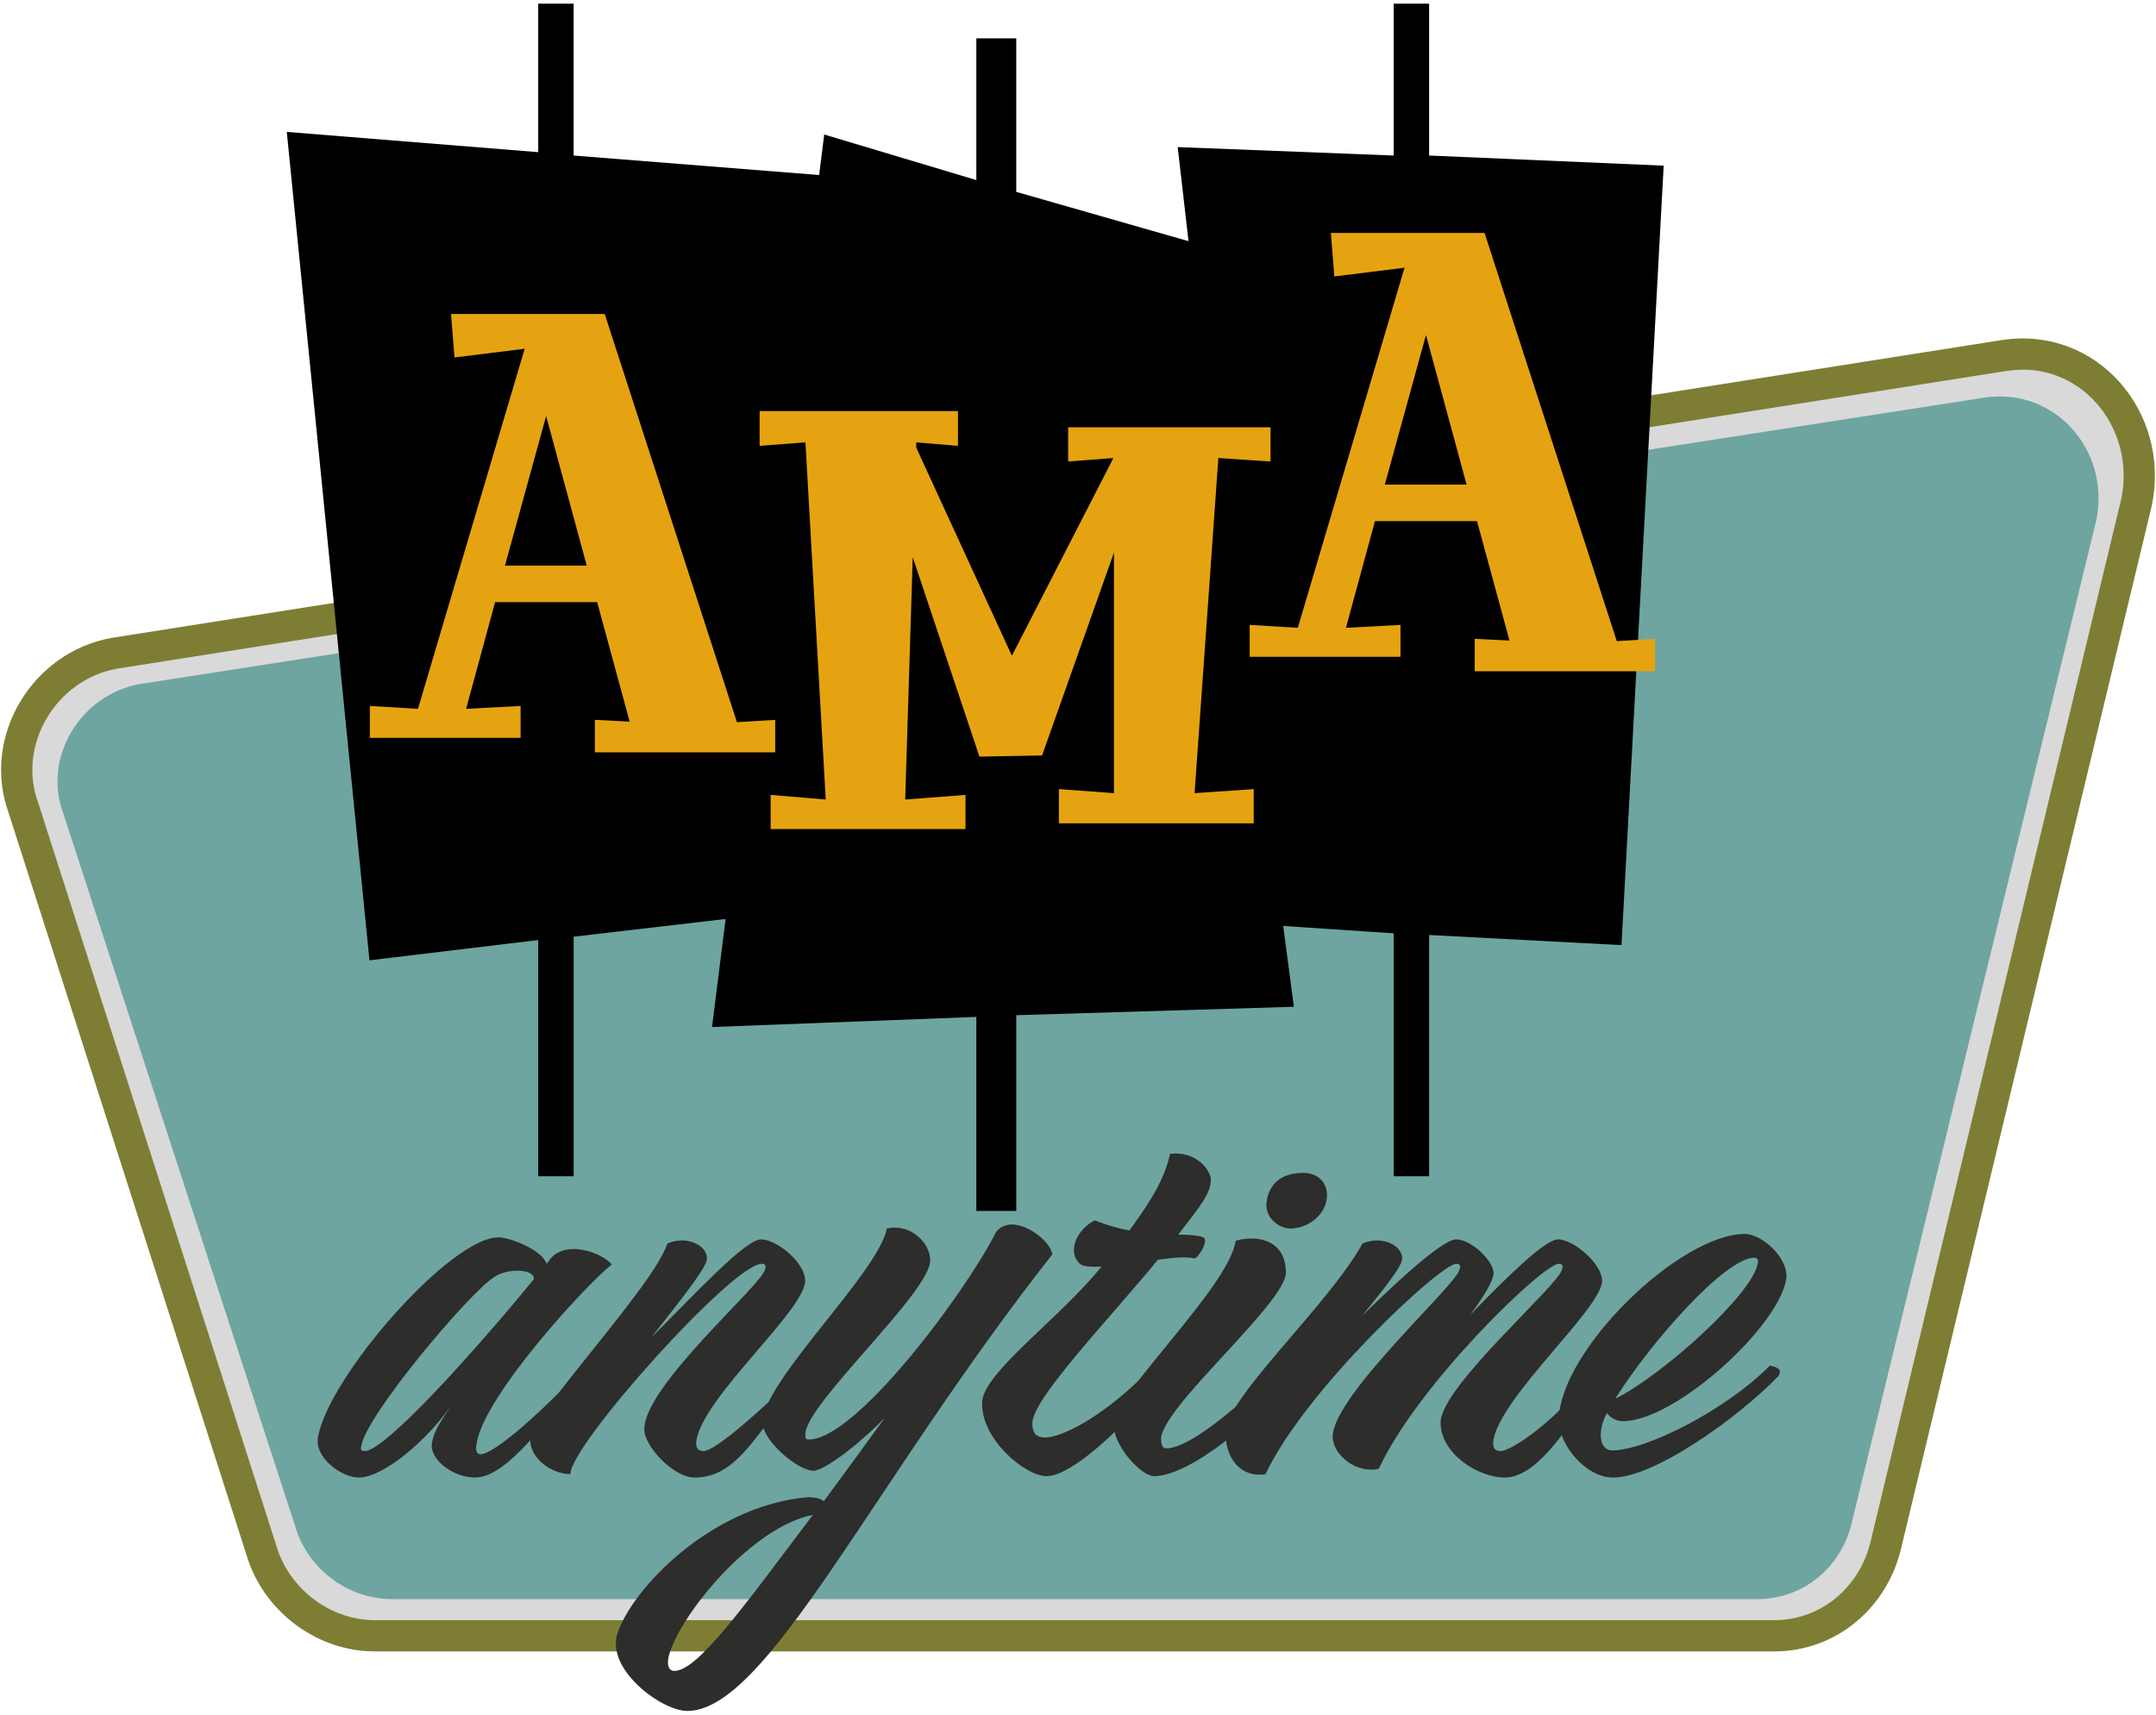 <svg width="533" height="424" viewBox="0 0 533 424" fill="none" xmlns="http://www.w3.org/2000/svg">
<path d="M528.22 124.038L528.239 123.96L528.254 123.882C532.25 103.608 516.215 84.743 495.565 87.886L495.555 87.888L495.545 87.889L28.33 161.521L28.29 161.527L28.25 161.534C10.98 164.627 -0.306 183.111 5.809 199.819L65.071 384.719L65.091 384.781L65.113 384.843C69.179 396.189 80.322 404.465 92.643 404.465H438.63C452.046 404.465 463.248 395.03 466.284 381.726C466.286 381.718 466.288 381.71 466.29 381.703L528.22 124.038Z" fill="#D9D9D9" stroke="#7D7E34" stroke-width="7.728"/>
<path d="M96.817 395.396H434.496C445.723 395.396 455.223 387.623 457.814 376.396L518.268 128.534C521.723 111.262 507.905 95.716 490.632 98.307L34.636 169.125C19.954 171.716 10.454 187.261 15.636 201.079L73.499 378.987C76.954 388.487 86.454 395.396 96.817 395.396Z" fill="#6EA5A0"/>
<path d="M88.663 365.337C94.87 365.337 105.775 355.942 111.647 347.386C108.627 351.916 107.285 353.929 106.782 356.781C106.11 360.975 112.15 365.337 117.351 365.337C124.732 365.337 132.282 354.264 141.509 344.702C140.67 343.024 139.663 342.856 138.321 344.199C132.449 350.07 125.403 356.445 121.041 358.794C118.022 360.472 117.351 359.297 117.854 356.781C119.867 344.702 145.703 316.853 151.239 312.659C148.89 309.807 140.334 306.619 136.308 310.981L135.134 312.491C133.959 308.968 125.907 305.948 123.222 305.948C111.311 305.948 81.114 340.508 78.597 355.439C77.758 360.472 84.469 365.337 88.663 365.337ZM90.173 358.794C88.999 358.794 89.166 358.123 89.334 357.452C90.676 349.735 115.841 319.873 122.048 315.846C125.571 313.33 132.449 313.833 131.946 316.35C117.351 334.133 95.206 358.794 90.173 358.794Z" fill="#2D2D2B"/>
<path d="M171.697 365.337C182.434 365.337 186.628 354.264 195.855 344.702C195.016 343.024 194.01 342.856 192.668 344.199C186.628 349.903 176.73 358.794 173.878 358.794C172.536 358.794 171.865 357.955 172.2 355.942C174.214 345.037 199.043 323.899 199.043 316.685C199.043 312.156 191.997 306.452 188.138 306.452C184.279 306.452 171.865 319.873 160.96 330.777C167.503 322.389 173.207 315.343 174.549 312.156C175.891 308.8 170.691 305.11 164.987 307.458C161.631 318.027 131.098 350.07 131.098 355.942C130.93 360.472 136.299 364.498 140.996 364.498C140.996 357.284 181.092 312.491 188.306 312.491C189.145 312.491 189.48 312.827 189.145 313.833C188.641 317.524 159.283 342.521 159.283 353.426C159.283 357.62 166.496 365.337 171.697 365.337Z" fill="#2D2D2B"/>
<path d="M169.911 423.048C189.707 423.048 215.543 366.847 260.168 310.142C259.497 306.116 250.27 299.573 246.243 304.606C238.862 319.37 211.684 355.942 199.94 355.942C199.102 355.942 199.102 355.607 199.102 354.6C199.102 347.218 229.97 319.537 229.97 311.652C229.97 307.458 225.273 302.425 219.233 303.767C217.22 314.672 188.532 341.514 188.532 351.748C188.532 356.278 197.256 363.659 201.115 363.659C203.631 363.659 211.852 357.62 218.73 350.574C213.697 357.452 208.664 364.498 203.631 371.209C202.96 370.538 201.618 370.202 199.605 370.202C175.615 372.383 156.154 393.018 152.631 403.923C149.779 412.814 163.536 423.048 169.911 423.048ZM166.723 413.15C164.71 413.15 165.046 410.466 165.381 409.291C168.233 399.058 185.848 377.584 200.947 374.564C183.667 397.548 172.427 413.15 166.723 413.15Z" fill="#2D2D2B"/>
<path d="M258.734 365.001C266.954 365.001 285.912 344.031 285.912 341.682C285.912 340.172 284.066 338.998 283.228 339.669C272.155 350.741 262.257 355.439 258.398 355.439C256.05 355.439 255.211 354.264 255.211 351.916C255.211 345.876 274.001 326.416 286.247 311.485C290.441 310.981 292.287 310.646 295.474 311.149C297.152 309.807 298.662 306.452 297.488 305.948C296.145 305.445 293.964 305.277 291.28 305.277C296.984 297.896 299.333 295.044 299.333 291.688C299.333 289.34 295.642 284.475 289.267 285.313C287.757 291.688 284.905 296.386 279.201 304.271C276.517 303.767 273.665 302.929 270.645 301.754C266.787 303.6 263.599 308.968 266.787 312.323C267.458 313.162 269.639 313.33 272.323 313.162C261.921 326.08 243.132 339.333 242.796 346.715C242.461 355.942 253.533 365.001 258.734 365.001Z" fill="#2D2D2B"/>
<path d="M319.061 303.767C322.584 303.767 327.114 301.251 327.952 296.721C328.624 292.695 325.939 290.011 322.248 290.011C316.377 290.011 313.86 293.031 313.189 296.721C312.35 301.083 316.209 303.767 319.061 303.767ZM285.34 365.001C293.896 365.001 311.008 351.245 318.054 341.011L315.202 338.662C307.821 346.38 294.4 358.123 288.36 358.123C287.353 358.123 287.186 357.452 287.018 355.942C286.85 348.225 317.887 322.222 317.887 314.672C317.887 307.123 311.679 305.11 305.472 306.787C303.962 318.027 275.274 345.037 275.274 352.084C275.274 357.62 282.153 365.001 285.34 365.001Z" fill="#2D2D2B"/>
<path d="M372.077 365.337C379.459 365.337 387.008 354.264 392.88 344.702C392.041 343.024 390.867 342.689 389.692 344.199C383.485 351.748 373.755 358.794 370.903 358.794C369.561 358.794 368.89 357.955 369.225 355.942C371.238 345.037 396.067 323.396 396.067 316.685C396.067 312.491 389.021 306.452 385.163 306.452C381.975 306.452 372.413 315.846 363.521 325.073C366.541 320.879 368.89 317.356 369.225 315.008C369.561 312.156 363.857 306.452 359.998 306.452C356.811 306.452 346.409 315.846 336.847 325.241C341.544 319.37 345.403 314.672 346.409 312.156C347.751 308.8 342.551 305.11 336.847 307.458C328.291 322.893 302.958 345.709 302.958 354.264C302.958 360.472 306.649 365.505 312.856 364.498C322.754 343.528 356.139 312.491 359.998 312.491C360.837 312.491 361.172 312.827 360.837 313.833C360.334 317.524 329.465 345.037 329.465 355.271C329.465 359.801 335.504 364.498 340.873 363.156C350.603 342.185 381.472 312.491 385.33 312.491C386.169 312.491 386.505 312.827 386.169 313.833C385.666 317.524 356.139 342.856 356.139 351.748C356.139 359.297 365.199 365.337 372.077 365.337Z" fill="#2D2D2B"/>
<path d="M398.791 365.337C408.857 365.337 429.324 350.909 439.558 340.34C440.9 338.495 439.054 337.991 437.544 337.656C426.64 348.728 406.844 358.626 398.623 358.626C394.932 358.626 395.1 353.09 397.281 349.399C398.12 350.574 399.63 351.412 401.14 351.412C414.057 351.412 439.558 328.261 441.571 316.35C442.41 311.317 435.699 305.11 431.337 305.11C415.232 305.11 385.37 334.133 385.37 351.245C385.37 357.116 391.913 365.337 398.791 365.337ZM399.294 345.876C408.521 331.281 426.64 310.981 433.686 310.981C434.692 310.981 434.692 311.82 434.525 312.491C433.183 320.041 411.038 340.005 399.294 345.876Z" fill="#2D2D2B"/>
<path d="M133.056 290.844H141.816V231.606L184.784 226.6L204.809 43.463L141.816 38.457V0.912H133.056V37.623L70.897 32.616L91.339 237.446L133.056 232.44V290.844Z" fill="black"/>
<path d="M241.367 299.414H251.238V251.022L319.868 248.936L294.954 59.959L251.238 47.444V9.481H241.367V44.524L203.761 33.26L176.027 253.942L241.367 251.439V299.414Z" fill="black"/>
<path d="M344.543 290.844H353.304V231.189L400.861 233.692L411.29 40.96L353.304 38.457V0.912H344.543V38.457L291.146 36.371L313.255 228.686L344.543 230.772V290.844Z" fill="black"/>
<path d="M147.057 186.023H191.645V177.994L182.183 178.567L149.494 77.635H111.501L112.362 88.388L129.709 86.237L103.329 175.27L91.43 174.553V182.438H128.706V174.553L115.229 175.27L122.397 148.89H147.631L155.659 178.424L147.057 177.994V186.023ZM124.835 139.858L135.014 102.868L145.05 139.858H124.835Z" fill="#E6A311"/>
<path d="M364.571 165.985H409.159V157.957L399.696 158.53L367.008 57.598H329.015L329.875 68.351L347.223 66.2L320.843 155.233L308.943 154.516V162.401H346.219V154.516L332.743 155.233L339.911 128.853H365.144L373.173 158.387L364.571 157.957V165.985ZM342.348 119.82L352.528 82.831L362.564 119.82H342.348Z" fill="#E6A311"/>
<path d="M190.518 205.006H238.69V196.547L223.78 197.694L225.643 137.766L242.131 187.085L257.615 186.798L275.393 136.619V196.117L261.773 195.114V203.572H309.945V195.114L295.321 196.117L301.199 113.25L314.102 114.11V105.651H264.066V114.11L275.249 113.25L274.963 113.823L250.16 162.139L226.504 110.669V109.379L236.826 110.239V101.637H187.794V110.239L199.12 109.379L204.138 197.694L190.518 196.547V205.006Z" fill="#E6A311"/>
</svg>
